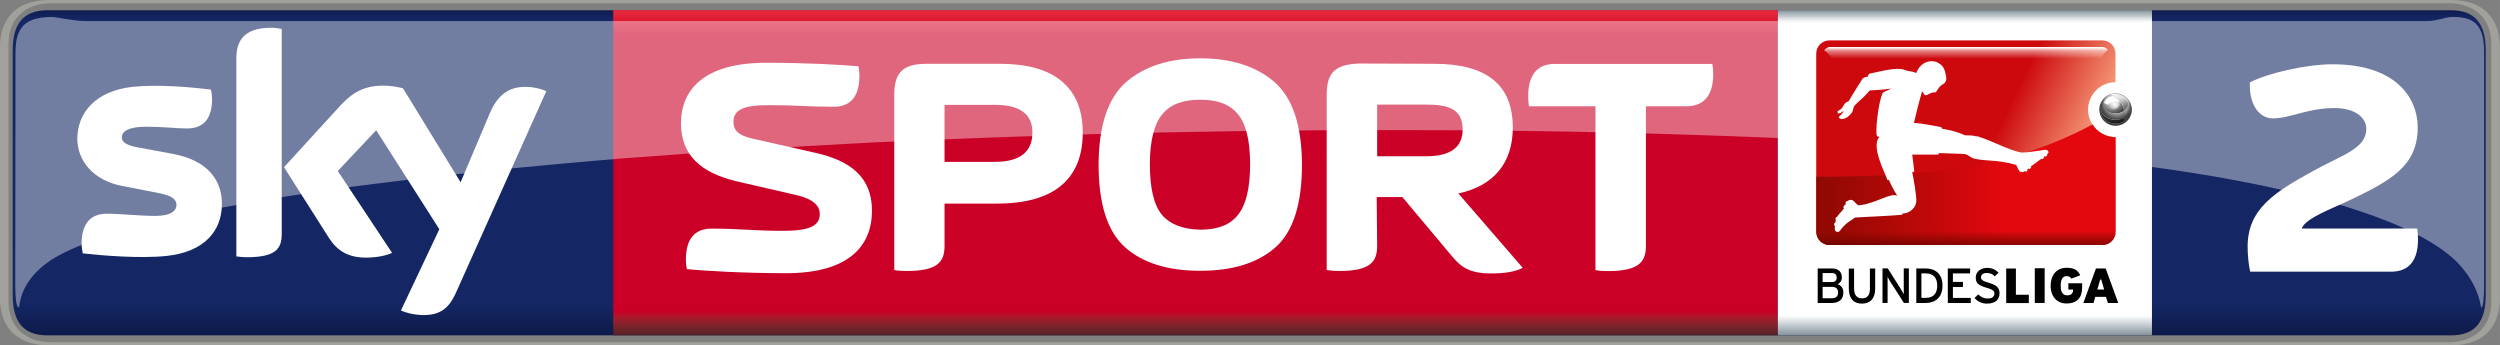 <svg width="600" height="82.899" version="1.1" viewBox="0 0 158.75 21.934" xmlns="http://www.w3.org/2000/svg">
 <rect x="0" y="0" width="158.75" height="21.934" fill="#808080" stroke="none"/>
 <defs>
  <linearGradient id="p" x1="-1.4211e-14" x2="1" gradientTransform="matrix(0 20.652 -20.652 0 -364.97 -53.32)" gradientUnits="userSpaceOnUse">
   <stop stop-color="#88949b" offset="0"/>
   <stop stop-color="#94a0a7" offset=".004"/>
   <stop stop-color="#a1adb4" offset=".008"/>
   <stop stop-color="#adb8be" offset=".012"/>
   <stop stop-color="#bac4c9" offset=".016"/>
   <stop stop-color="#c7cfd4" offset=".02"/>
   <stop stop-color="#d5dbdf" offset=".023"/>
   <stop stop-color="#e2e6e9" offset=".027"/>
   <stop stop-color="#eff1f3" offset=".031"/>
   <stop stop-color="#f7f8f9" offset=".035"/>
   <stop stop-color="#fff" offset=".039"/>
   <stop stop-color="#fff" offset=".047"/>
   <stop stop-color="#fff" offset=".062"/>
   <stop stop-color="#fff" offset=".125"/>
   <stop stop-color="#fff" offset=".25"/>
   <stop stop-color="#fff" offset=".5"/>
   <stop stop-color="#fff" offset=".75"/>
   <stop stop-color="#fff" offset=".875"/>
   <stop stop-color="#fff" offset=".938"/>
   <stop stop-color="#fafbfc" offset=".941"/>
   <stop stop-color="#f6f8f9" offset=".945"/>
   <stop stop-color="#eef1f2" offset=".949"/>
   <stop stop-color="#e6eaec" offset=".953"/>
   <stop stop-color="#dee3e6" offset=".957"/>
   <stop stop-color="#d6dce0" offset=".961"/>
   <stop stop-color="#ced5d9" offset=".965"/>
   <stop stop-color="#c6ced3" offset=".969"/>
   <stop stop-color="#bec7cc" offset=".973"/>
   <stop stop-color="#b7c0c6" offset=".977"/>
   <stop stop-color="#afb9bf" offset=".98"/>
   <stop stop-color="#a7b2b9" offset=".984"/>
   <stop stop-color="#a0abb2" offset=".988"/>
   <stop stop-color="#98a4ab" offset=".992"/>
   <stop stop-color="#919da4" offset=".996"/>
   <stop stop-color="#89959c" offset="1"/>
  </linearGradient>
  <linearGradient id="u" x1="361.31" x2="493.7" y1="96.177" y2="160.01" gradientTransform="matrix(.036 0 0 .036 -373.3 -54.608)" gradientUnits="userSpaceOnUse">
   <stop stop-color="#cd090d" offset="0"/>
   <stop stop-color="#f39272" offset="1"/>
  </linearGradient>
  <linearGradient id="t" x1="285.2" x2="285.2" y1="49.936" y2="69.959" gradientTransform="matrix(.036 0 0 .036 -376.11 -52.744)" gradientUnits="userSpaceOnUse">
   <stop stop-color="#fff" offset="0"/>
   <stop stop-color="#fff" stop-opacity=".498" offset=".3"/>
   <stop stop-color="#fff" stop-opacity="0" offset="1"/>
  </linearGradient>
  <linearGradient id="s" x1="-29.473" x2="301.59" y1="395.42" y2="395.42" gradientTransform="matrix(.036 0 0 .036 -373.3 -54.597)" gradientUnits="userSpaceOnUse">
   <stop stop-color="#8e0902" offset="0"/>
   <stop stop-color="#e2080e" offset="1"/>
  </linearGradient>
  <linearGradient id="r" x1="331.92" x2="331.92" y1="457.25" y2="425.5" gradientTransform="matrix(.036 0 0 .036 -373.3 -54.597)" gradientUnits="userSpaceOnUse">
   <stop stop-color="#580000" stop-opacity=".863" offset="0"/>
   <stop stop-color="#740500" stop-opacity=".514" offset=".547"/>
   <stop stop-color="#800700" stop-opacity=".255" offset=".815"/>
   <stop stop-color="#8c0a00" stop-opacity="0" offset="1"/>
  </linearGradient>
  <linearGradient id="q" x1="487.97" x2="486.58" y1="409.71" y2="424.71" gradientTransform="matrix(.036 0 0 .036 -372.53 -62.502)" gradientUnits="userSpaceOnUse">
   <stop stop-color="#fff" stop-opacity=".766" offset="0"/>
   <stop stop-color="#aaa" stop-opacity=".475" offset="1"/>
  </linearGradient>
  <linearGradient id="v" x1=".008" x2=".992" gradientTransform="matrix(0 20.982 20.982 0 -422.31 -53.481)" gradientUnits="userSpaceOnUse">
   <stop stop-color="#0f1c4d" offset="0"/>
   <stop stop-color="#101e51" offset=".004"/>
   <stop stop-color="#101f54" offset=".008"/>
   <stop stop-color="#112157" offset=".012"/>
   <stop stop-color="#12225a" offset=".016"/>
   <stop stop-color="#13245d" offset=".02"/>
   <stop stop-color="#132560" offset=".023"/>
   <stop stop-color="#142662" offset=".027"/>
   <stop stop-color="#142764" offset=".031"/>
   <stop stop-color="#142764" offset=".062"/>
   <stop stop-color="#142764" offset=".125"/>
   <stop stop-color="#142764" offset=".25"/>
   <stop stop-color="#142764" offset=".5"/>
   <stop stop-color="#142764" offset=".75"/>
   <stop stop-color="#142764" offset=".875"/>
   <stop stop-color="#142764" offset=".891"/>
   <stop stop-color="#142764" offset=".898"/>
   <stop stop-color="#142763" offset=".902"/>
   <stop stop-color="#142763" offset=".906"/>
   <stop stop-color="#132662" offset=".91"/>
   <stop stop-color="#132661" offset=".914"/>
   <stop stop-color="#132560" offset=".918"/>
   <stop stop-color="#13255f" offset=".922"/>
   <stop stop-color="#12245d" offset=".926"/>
   <stop stop-color="#12245c" offset=".93"/>
   <stop stop-color="#12235b" offset=".934"/>
   <stop stop-color="#12235a" offset=".938"/>
   <stop stop-color="#112259" offset=".941"/>
   <stop stop-color="#112258" offset=".945"/>
   <stop stop-color="#112157" offset=".949"/>
   <stop stop-color="#112056" offset=".953"/>
   <stop stop-color="#102055" offset=".957"/>
   <stop stop-color="#102054" offset=".961"/>
   <stop stop-color="#101f53" offset=".965"/>
   <stop stop-color="#101e52" offset=".969"/>
   <stop stop-color="#0f1d50" offset=".973"/>
   <stop stop-color="#0f1d4f" offset=".977"/>
   <stop stop-color="#0f1c4e" offset=".98"/>
   <stop stop-color="#0f1c4d" offset=".984"/>
   <stop stop-color="#0e1b4c" offset=".988"/>
   <stop stop-color="#0e1b4b" offset=".992"/>
   <stop stop-color="#0e1a4a" offset=".996"/>
   <stop stop-color="#0e1949" offset="1"/>
  </linearGradient>
  <linearGradient id="l" x1="1.4211e-14" x2="1" gradientTransform="matrix(0 -20.636 20.636 0 -413.83 -32.671)" gradientUnits="userSpaceOnUse">
   <stop stop-color="#552227" offset="0"/>
   <stop stop-color="#5a2227" offset=".004"/>
   <stop stop-color="#602228" offset=".008"/>
   <stop stop-color="#662329" offset=".012"/>
   <stop stop-color="#6c232a" offset=".016"/>
   <stop stop-color="#71232a" offset=".02"/>
   <stop stop-color="#77232a" offset=".023"/>
   <stop stop-color="#7d232a" offset=".027"/>
   <stop stop-color="#84222b" offset=".031"/>
   <stop stop-color="#8a212b" offset=".035"/>
   <stop stop-color="#90202b" offset=".039"/>
   <stop stop-color="#961f2b" offset=".043"/>
   <stop stop-color="#9d1d2b" offset=".047"/>
   <stop stop-color="#a31a2a" offset=".051"/>
   <stop stop-color="#a9172a" offset=".055"/>
   <stop stop-color="#b01329" offset=".059"/>
   <stop stop-color="#b70f29" offset=".062"/>
   <stop stop-color="#bd0829" offset=".066"/>
   <stop stop-color="#c40228" offset=".07"/>
   <stop stop-color="#c70028" offset=".074"/>
   <stop stop-color="#ca0027" offset=".078"/>
   <stop stop-color="#ca0027" offset=".094"/>
   <stop stop-color="#ca0027" offset=".125"/>
   <stop stop-color="#ca0027" offset=".25"/>
   <stop stop-color="#ca0027" offset=".5"/>
   <stop stop-color="#ca0027" offset=".75"/>
   <stop stop-color="#ca0027" offset=".875"/>
   <stop stop-color="#ca0027" offset=".906"/>
   <stop stop-color="#ca0027" offset=".914"/>
   <stop stop-color="#cb0028" offset=".918"/>
   <stop stop-color="#cc0029" offset=".922"/>
   <stop stop-color="#ce002a" offset=".926"/>
   <stop stop-color="#cf012a" offset=".93"/>
   <stop stop-color="#d1052b" offset=".934"/>
   <stop stop-color="#d2092c" offset=".938"/>
   <stop stop-color="#d40b2d" offset=".941"/>
   <stop stop-color="#d50d2e" offset=".945"/>
   <stop stop-color="#d60f2f" offset=".949"/>
   <stop stop-color="#d71130" offset=".953"/>
   <stop stop-color="#d91431" offset=".957"/>
   <stop stop-color="#da1732" offset=".961"/>
   <stop stop-color="#dc1933" offset=".965"/>
   <stop stop-color="#dd1a34" offset=".969"/>
   <stop stop-color="#df1c35" offset=".973"/>
   <stop stop-color="#e01d35" offset=".977"/>
   <stop stop-color="#e12036" offset=".98"/>
   <stop stop-color="#e22237" offset=".984"/>
   <stop stop-color="#e42439" offset=".988"/>
   <stop stop-color="#e6253a" offset=".992"/>
   <stop stop-color="#e7273a" offset=".996"/>
   <stop stop-color="#e8283b" offset="1"/>
  </linearGradient>
  <radialGradient id="m" cx="470.81" cy="426.03" r="27.812" gradientTransform="matrix(-.049 .047 -.045 -.047 -313.37 -49.718)" gradientUnits="userSpaceOnUse">
   <stop stop-color="#fff" offset="0"/>
   <stop stop-color="#464646" offset=".5"/>
   <stop offset="1"/>
  </radialGradient>
  <radialGradient id="n" cx="477.3" cy="420.2" r="28.703" gradientTransform="matrix(.036 0 0 .036 -372.52 -62.502)" gradientUnits="userSpaceOnUse">
   <stop stop-color="#efefef" offset="0"/>
   <stop stop-color="#afafaf" offset=".55"/>
   <stop stop-color="#3f3f3f" offset="1"/>
  </radialGradient>
  <radialGradient id="o" cx="413.12" cy="493.49" r="15.125" gradientTransform="matrix(.03 0 0 .03 -367.83 -62.11)" gradientUnits="userSpaceOnUse">
   <stop stop-color="#fff" offset="0"/>
   <stop stop-color="#fff" stop-opacity="0" offset="1"/>
  </radialGradient>
 </defs>
 <g transform="translate(489.75 53.953)">
  <path d="m-486.74-53.301c-1.622 0-2.206 0.967-2.206 2.559v15.526c0 1.592 0.584 2.559 2.206 2.559h152.63c1.622 0 2.207-0.967 2.207-2.559v-15.526c0-1.592-0.585-2.559-2.207-2.559h-152.63z" fill="url(#v)" stroke-width=".85"/>
  <path d="m-450.81-53.308v20.644h73.951c8e-3 -7.026 2e-3 -14.255 0-20.644z" fill="url(#l)" stroke-width=".85"/>
  <g fill="#fff" stroke-width=".85">
   <path d="m-475.66-41.007c0 1.763-1.159 3.053-3.506 3.305-1.693 0.181-4.161-0.029-5.33-0.162-0.037-0.192-0.073-0.433-0.073-0.615 0-1.552 0.836-1.904 1.612-1.904 0.816 0 2.096 0.141 3.053 0.141 1.038 0 1.36-0.352 1.36-0.685 0-0.443-0.423-0.635-1.229-0.786l-2.227-0.434c-1.854-0.352-2.841-1.632-2.841-2.992 0-1.652 1.169-3.033 3.466-3.295 1.743-0.181 3.859 0.029 5.018 0.171 0.051 0.202 0.073 0.383 0.073 0.594 0 1.542-0.816 1.874-1.602 1.874-0.594 0-1.531-0.111-2.599-0.111-1.088 0-1.531 0.292-1.531 0.665 0 0.383 0.423 0.544 1.108 0.665l2.126 0.393c2.186 0.403 3.123 1.642 3.123 3.174"/>
   <path d="m-471.86-39.111c0 0.947-0.363 1.491-2.217 1.491-0.242 0-0.453-0.022-0.665-0.051v-12.564c0-0.957 0.322-1.954 2.196-1.954 0.232 0 0.464 0.029 0.685 0.073v13.007"/>
   <path d="m-464.29-34.239c0.242 0.121 0.746 0.272 1.37 0.292 1.068 0.022 1.652-0.393 2.096-1.36l5.763-12.856c-0.242-0.121-0.766-0.262-1.199-0.272-0.746-0.022-1.733 0.131-2.378 1.652l-1.864 4.403-3.657-5.965c-0.232-0.073-0.806-0.171-1.229-0.171-1.29 0-2.015 0.474-2.771 1.29l-3.557 3.889 2.861 4.504c0.534 0.826 1.229 1.239 2.358 1.239 0.746 0 1.36-0.162 1.642-0.302l-3.446-5.199 2.438-2.589 4.01 6.287-2.438 5.159"/>
   <path d="m-434.38-40.574c0-2.146-1.39-3.184-3.607-3.678l-3.889-0.877c-0.706-0.162-1.3-0.373-1.3-1.078 0-0.776 0.615-1.068 2.247-1.068 1.924 0 2.368 0.101 4.121 0.101 0.806 0 1.632-0.373 1.632-1.965 0-0.192-0.029-0.413-0.059-0.605-1.179-0.101-3.284-0.222-5.874-0.222-3.909 0-5.4 1.693-5.4 3.849 0 2.025 1.28 3.143 3.536 3.678l3.889 0.897c0.897 0.222 1.39 0.615 1.39 1.179 0 0.766-0.685 1.068-2.317 1.068-1.924 0-2.801-0.141-4.554-0.141-0.806 0-1.632 0.373-1.632 1.965 0 0.192 0.022 0.413 0.059 0.605 1.179 0.121 3.708 0.262 6.307 0.262 3.909 0 5.451-1.673 5.451-3.97"/>
   <path d="m-403.45-49.919c-1.542 0.059-2.055 0.592-2.055 2.002v11.112c0.232 0.037 0.514 0.061 0.786 0.061 1.965 0 2.418-0.573 2.418-1.591l-0.029-3.102h1.632l3.143 3.748c0.594 0.725 1.157 1.099 2.497 1.099 0.897 0 1.513-0.11 2.006-0.351l-4.092-4.727c2.297-0.494 3.457-1.986 3.457-4.183 0-2.71-1.652-4.05-4.987-4.05zm1.149 2.607h3.072c1.32 0 2.358 0.202 2.358 1.572 0 1.159-0.786 1.712-2.358 1.712h-3.072z"/>
   <path d="m-430.91-49.902c-1.572 0-2.055 0.612-2.055 2.002v11.098c0.232 0.044 0.504 0.057 0.786 0.057 1.965 0 2.407-0.573 2.407-1.591v-2.69h3.344c3.627 0 5.433-1.573 5.433-4.515 0-2.851-1.806-4.36-5.221-4.36zm1.137 2.607h3.204c1.592 0 2.377 0.594 2.377 1.753 0 1.229-0.785 1.866-2.377 1.866h-3.204z"/>
   <path d="m-413.53-50.25c-1.985 0-3.557 0.514-4.715 1.511-1.159 1.028-1.725 2.749-1.746 5.218 0 2.519 0.567 4.283 1.685 5.271 1.118 0.997 2.71 1.492 4.776 1.492 2.055 0 3.647-0.495 4.776-1.492 1.118-0.987 1.681-2.752 1.681-5.271-0.022-2.469-0.583-4.19-1.742-5.218-1.159-0.997-2.73-1.511-4.715-1.511zm0 2.63c1.098 0 1.882 0.291 2.395 0.926 0.504 0.605 0.767 1.662 0.767 3.174 0 1.521-0.263 2.579-0.767 3.204-0.494 0.645-1.297 0.948-2.395 0.948-1.118-0.022-1.927-0.344-2.441-0.948-0.504-0.605-0.763-1.673-0.763-3.204 0-1.511 0.282-2.569 0.786-3.174 0.514-0.635 1.32-0.926 2.418-0.926z"/>
   <path d="m-385.24-47.206h2.569c0.846 0 1.713-0.393 1.713-2.065 0-0.192-0.022-0.423-0.059-0.624h-9.991c-0.846 0-1.703 0.393-1.703 2.065 0 0.192 0.022 0.423 0.051 0.624h4.222v10.408c0.242 0.044 0.514 0.059 0.786 0.059 1.965 0 2.418-0.575 2.418-1.592v-8.877"/>
  </g>
  <path d="m-486.6-53.953c-2.418 0-3.154 1.501-3.154 3.002v15.929c0 1.501 0.736 3.002 3.154 3.002h152.45c2.408 0 3.144-1.501 3.144-3.002v-15.929c-1e-5 -1.501-0.736-3.002-3.144-3.002h-152.45zm0.111 0.202h152.22c1.622 0 2.72 0.957 2.72 2.559v16.413c0 1.602-1.098 2.559-2.72 2.559h-152.22c-1.622 0-2.721-0.957-2.721-2.559v-16.413c0-1.602 1.099-2.559 2.721-2.559z" fill="#a1a19c" stroke-width=".85"/>
  <path d="m-334-52.878c-0.484 0-0.969 0.261-1.625 0.261h-148.79c-0.682-0.025-1.361-0.174-1.97-0.26h-8.5e-4c-1.716 0.005-2.381 0.582-2.381 2.267l-0.015 14.649c0 0.917 0.063 1.534 0.234 1.534 0.061-0.292 0.111-1.705 1.992-2.985 0.708-0.463 1.684-0.897 2.881-1.33 1.478-0.524 3.299-1.014 5.437-1.488 0.55-0.121 1.136-0.242 1.722-0.363 1.259-0.267 2.551-0.478 3.623-0.669 0.387-0.059 0.801-0.133 1.135-0.189 1.187-0.191 2.418-0.367 3.495-0.525 0.383-0.051 0.771-0.106 1.099-0.151 1.269-0.163 2.551-0.32 3.628-0.453 1.587-0.186 3.192-0.356 4.543-0.503 1.291-0.141 2.6-0.258 3.701-0.363 0.495-0.045 0.996-0.093 1.42-0.132 1.27-0.118 2.556-0.223 3.637-0.314 2.608-0.191 5.262-0.391 7.489-0.533 1.808-0.111 3.638-0.22 5.483-0.321 1.899-0.111 3.832-0.204 5.78-0.295 3.615-0.143 7.28-0.28 10.366-0.37 1.346-0.051 2.72-0.078 3.875-0.106 2.349-0.042 4.752-0.09 6.769-0.117 1.337-0.023 2.714-0.029 3.865-0.038 0.507-0.012 1.021-0.008 1.452-0.012 1.437-0.008 2.697-0.007 4.045-0.007 2.454-9.36e-4 4.971 0.012 7.085 0.038 1.366 0.015 2.724 0.039 4.09 0.061 0.697 0.02 1.403 0.028 2.111 0.049 1.295 0.028 2.601 0.059 3.884 0.102 2.263 0.067 4.568 0.148 6.513 0.23 1.342 0.053 2.708 0.12 3.861 0.174 2.186 0.111 4.333 0.24 6.421 0.381 1.349 0.09 2.723 0.197 3.884 0.283 6.904 0.522 13.641 1.272 20.028 2.86 1.149 0.292 2.216 0.593 3.204 0.926 2.801 0.917 4.917 1.974 6.197 3.173 1.401 1.38 1.581 2.693 1.632 2.985 0.14 0 0.192-0.617 0.192-1.534v-14.648c0-1.693-0.554-2.267-1.995-2.267z" fill="#fff" opacity=".4" stroke-width="2.84"/>
  <path d="m-343.59-39.443c0.211-0.645 2.005-1.3 2.912-1.733 2.74-1.3 4.453-2.227 4.453-4.685 0-1.874-1.38-4.01-5.4-4.01-1.673 0-4.101 0.554-5.259 1.149-0.059 1.582 0.725 2.287 1.441 2.287 1.159 0 2.186-0.655 3.939-0.655 1.32 0 2.015 0.615 2.015 1.32 0 1.249-1.501 1.642-3.335 2.65-2.428 1.34-4.201 2.398-4.201 4.826 0 0.494 0.059 1.149 0.161 1.592h8.947c0.846 0 1.713-0.393 1.713-2.065 0-0.201-0.022-0.474-0.051-0.675h-7.335" fill="#fff" stroke-width=".85"/>
  <g stroke-width="1.151">
   <path d="m-353.1-53.308h-23.756v20.644h23.756z" fill="url(#p)"/>
   <path d="m-360.54-34.715h0.627v-2.204h-0.627z"/>
   <path d="m-358.41-35.566h0.303c0 0.227-0.108 0.367-0.367 0.367-0.281 0-0.421-0.184-0.421-0.616 0-0.346 0.097-0.605 0.378-0.605 0.151 0 0.238 0.065 0.302 0.162l0.562-0.216c-0.151-0.313-0.378-0.475-0.864-0.475-0.659 0-1.016 0.486-1.016 1.134 0 0.713 0.411 1.134 1.016 1.134 0.637 0 0.983-0.367 0.983-0.994v-0.292h-0.875v0.4"/>
   <path d="m-373.43-35.014h-0.583v-0.724h0.594c0.248 0 0.389 0.13 0.389 0.357 0 0.216-0.108 0.367-0.4 0.367zm-0.583-1.599h0.594c0.216 0 0.302 0.13 0.302 0.292 0 0.141-0.086 0.281-0.302 0.281h-0.594zm0.951 0.713c0.151-0.075 0.27-0.216 0.27-0.443 0-0.367-0.248-0.562-0.627-0.562h-0.907v2.193h0.875c0.486 0 0.756-0.227 0.756-0.681 0-0.302-0.194-0.465-0.367-0.508"/>
   <path d="m-371.01-35.612c0 0.4-0.162 0.605-0.508 0.605-0.324 0-0.497-0.216-0.497-0.627v-1.264h-0.335v1.264c0 0.605 0.281 0.961 0.832 0.961 0.54 0 0.843-0.335 0.843-0.951v-1.275h-0.335v1.286"/>
   <path d="m-368.86-35.785v0.519c-0.032-0.054-0.119-0.216-0.173-0.313l-0.843-1.329h-0.335v2.193h0.324v-1.653c0.032 0.065 0.108 0.194 0.151 0.27l0.886 1.383h0.313v-2.193h-0.324v1.123"/>
   <path d="m-365.74-35.727h0.637v-0.324h-0.637v-0.54h1.091v-0.313h-1.415v2.193h1.458v-0.324h-1.134v-0.691"/>
   <path d="m-363.48-36.003c-0.378-0.108-0.475-0.184-0.475-0.346 0-0.14 0.108-0.27 0.367-0.27 0.216 0 0.378 0.075 0.508 0.216l0.238-0.238c-0.194-0.194-0.421-0.302-0.724-0.302-0.4 0-0.724 0.238-0.724 0.616 0 0.389 0.227 0.508 0.691 0.648 0.367 0.108 0.497 0.194 0.497 0.357 0 0.216-0.151 0.324-0.454 0.324-0.216 0-0.432-0.108-0.573-0.259l-0.238 0.227c0.184 0.216 0.465 0.357 0.778 0.357 0.562 0 0.81-0.27 0.81-0.67 0-0.389-0.259-0.529-0.702-0.659"/>
   <path d="m-361.74-36.901h-0.616v2.193h1.437v-0.529h-0.821v-1.664"/>
   <path d="m-367.47-35.037h-0.27v-1.556h0.27c0.519 0 0.735 0.313 0.735 0.778 0 0.465-0.216 0.778-0.735 0.778zm0-1.869h-0.594v2.193h0.594c0.583 0 1.069-0.324 1.069-1.102 0-0.767-0.475-1.091-1.069-1.091"/>
   <path d="m-356.57-35.566 0.184-0.637h0.065l0.184 0.637zm0.529-1.339h-0.616l-0.799 2.193h0.648l0.108-0.389h0.681l0.119 0.389h0.659l-0.799-2.193"/>
   <path d="m-373.58-51.387c-0.465 0-0.839 0.374-0.839 0.839v11.31c0 0.465 0.374 0.839 0.839 0.839h17.326c0.465 0 0.839-0.374 0.839-0.839v-6.008c-0.962-0.001-1.741-0.781-1.741-1.743 0-0.962 0.779-1.742 1.741-1.743v-1.817c0-0.465-0.374-0.839-0.839-0.839z" fill="url(#u)"/>
   <path d="m-373.92-50.742c0.203 0.091 0.374 0.29 0.513 0.605h17.076c0.038-0.264 0.2-0.468 0.444-0.634-0.102-0.126-0.215-0.195-0.341-0.198h-17.364c-0.143 0.035-0.254 0.109-0.328 0.227z" fill="url(#t)"/>
   <path d="m-374.38-50.765c-9e-4 0.004-1e-3 0.007-2e-3 0.01v3.205zm17.503 4.711-6e-3 0.008c-5.693 3.065-11.589 3.296-17.499 3.318-1e-3 1.2e-5 -2e-3 0-4e-3 0h-0.025v3.495c0 0.465 0.374 0.838 0.839 0.838h17.326c0.465 0 0.839-0.373 0.839-0.838v-6.009c-0.619-7.62e-4 -1.163-0.324-1.471-0.812z" fill="url(#s)"/>
   <path d="m-374.41-39.294v0.058c0 0.465 0.374 0.838 0.839 0.838h17.326c0.465 0 0.839-0.373 0.839-0.838v-0.058z" fill="url(#r)"/>
   <path d="m-355.42-47.969c-0.449 0-0.812 0.275-0.812 0.613 0 0.338 0.363 0.612 0.812 0.612s0.812-0.274 0.812-0.612c0-0.338-0.363-0.613-0.812-0.613zm0.868 0.451c0.06 0.107 0.094 0.228 0.094 0.355 0 0.452-0.428 0.819-0.956 0.819-0.528 0-0.955-0.366-0.955-0.819 0-0.078 0.012-0.152 0.036-0.223-0.048 0.109-0.074 0.229-0.074 0.354 0 0.517 0.447 0.937 0.999 0.937 0.552 0 0.999-0.419 0.999-0.937 0-0.178-0.053-0.344-0.145-0.485z" fill="url(#m)"/>
   <path d="m-355.41-48.027c-0.57 0-1.032 0.462-1.032 1.032 0 0.57 0.462 1.031 1.032 1.031s1.031-0.461 1.031-1.031c0-0.57-0.461-1.032-1.031-1.032zm-0.33 0.099c7e-3 8.83e-4 0.201-0.057 0.327-0.049 0.139 0.008 0.498 0.064 0.669 0.296 0.315 0.429-0.041 0.699-0.099 0.75-4e-3 -0.039-0.07-0.307-0.138-0.427-0.039-0.069-0.106-0.154-0.146-0.2-0.065-0.075-0.13-0.125-0.209-0.185-0.273-0.064-0.047 0.011 0.044 0.076 0 0 0.383 0.338 0.417 0.752-0.143 0.093-0.338 0.165-0.541 0.165-0.449 0-0.799-0.271-0.799-0.609 0.082-0.419 0.317-0.465 0.332-0.499 0.045-0.027 0.096-0.047 0.143-0.07zm0.339 1.824c-0.911-0.059-1.1-0.812-0.92-1.284-0.199 0.472 0.217 1.018 0.917 1.043 0.4 0.002 0.529-0.145 0.529-0.145s-2e-3 0.092-0.012 0.14c-0.011 0.053-0.028 0.111-0.028 0.111-0.16 0.102-0.203 0.106-0.485 0.134z" fill="url(#n)"/>
   <path d="m-354.84-46.865c-0.026-0.095-0.035-0.154-0.055-0.227-2e-3 -0.007-0.031-0.109-0.034-0.117-0.125-0.349-0.294-0.457-0.511-0.594-0.062-0.054-0.224-0.13-0.3-0.149 0.086-0.03 0.117-0.026 0.161-0.041 0.215-0.007 0.415 0.012 0.644 0.132 0.258 0.135 0.4 0.332 0.4 0.557 1.1e-4 0.068-6e-3 0.114-0.022 0.172-0.032 0.116-0.083 0.216-0.175 0.348-0.035 0.045-0.067 0.057-0.09 0.049-0.021-0.008-6e-3 -0.085-0.019-0.131z" fill="url(#q)"/>
   <circle cx="-355.55" cy="-47.452" r=".449" fill="url(#o)"/>
  </g>
  <path d="m-355.91-47.325c0.138-0.156 0.353-0.243 0.728-0.189-0.115-0.141-0.253-0.243-0.404-0.323-0.318 0.065-0.459 0.223-0.539 0.413 0.058 0.017 0.111 0.029 0.216 0.099z" fill="#fff" stroke="#fff" stroke-width=".036px"/>
  <path d="m-373.28-39.743c0-0.032 0.022-0.054 0.043-0.054h0.022c0.012-0.065 0.032-0.14 0.054-0.194l-0.022-0.011c-0.022-0.011-0.032-0.032-0.012-0.065l0.022-0.065c0.012-0.032 0.032-0.054 0.054-0.043l0.022 0.011c0.119-0.248 0.335-0.357 0.443-0.583l-0.022-0.011c-0.022 0-0.022-0.032-0.012-0.065l0.032-0.065c0.012-0.022 0.032-0.043 0.043-0.032h0.022c0.012-0.032 0.032-0.065 0.054-0.108l-0.022-0.011c-0.012-0.011-0.012-0.043 0.012-0.065l0.032-0.054c0.022-0.032 0.043-0.043 0.065-0.032v0.011h0.032l0.022-0.032c0.108-0.075 0.238-0.065 0.324 0 0.065 0.054 0.302 0.292 0.302 0.292s0.173 0 0.259-0.022c1.005-0.173 1.815-0.778 2.236-0.583-0.14-0.227-0.292-0.497-0.378-0.67l-0.151-0.335-0.086 0.011c-0.259-0.659-1.016-2.128-0.54-2.712 0.043-0.043-0.086-0.043-0.119-0.075-0.151-0.141 0.065-2.204 0.367-2.776l0.54-0.248c-0.486 0.065-0.799 0.097-1.383 0.119-0.421 0.519-0.735 0.691-0.983 0.994-0.043 0.043-0.086 0.335-0.119 0.367-0.065 0.108-0.194 0.249-0.302 0.324-0.184 0.119-0.411 0.194-0.529 0.065-0.032-0.043-0.032-0.054-0.012-0.076 0.054-0.086 0.238-0.205 0.292-0.378-0.13 0.097-0.205 0.162-0.324 0.162-0.054 0.011-0.097-0.108-0.043-0.151 0.173-0.108 0.248-0.13 0.335-0.302 0.076-0.162 0.184-0.281 0.346-0.313 0 0 0.475-0.81 0.864-1.404 0.108-0.162 0.367-0.162 0.367-0.162s0-0.162 0.108-0.194c0.573-0.108 1.707-0.443 2.215-0.238 0.324 0.13 0.454 0.054 0.735 0.205 0.248-0.627 0.702-0.756 0.972-0.756 0.238 0 0.378 0.054 0.562 0.194 0.238 0.184 0.292 0.389 0.346 0.67 0.043 0.194 0.065 0.27-0.022 0.454-0.054 0.108-0.151 0.13-0.27 0.216-0.184 0.14-0.27 0.389-0.346 0.432-0.054 0.043-0.108-0.011-0.205 0.022-0.238 0.065-0.313 0.184-0.465 0.173-0.054-0.011-0.097-0.151-0.194-0.248-0.238 0.789-0.443 1.707-0.519 2.009 0.367 0 1.383 0.194 1.696 0.259 0.097 0.011 0.054 0.108 0.13 0.119 0.119 0.022 0.756 0.097 1.394 0.4 0.14 0.032 0.454-0.022 0.724 0.075 0.032 0.022 0.043-0.022 0.086-0.011 1.059 0.346 1.944 0.864 2.787 1.037 0.324 0.011 1.048-0.108 1.35-0.151 0.13-0.022 0.292-0.076 0.378 0.097 0.022 0.043-0.012 0.065-0.065 0.13l-0.032 0.032 0.022 0.022c0.012 0.011 0 0.043-0.022 0.065l-0.054 0.043c-0.022 0.022-0.054 0.022-0.065 0.011l-0.022-0.022-0.065 0.043 0.022 0.022c0.012 0.022 0 0.054-0.032 0.065l-0.054 0.043c-0.022 0.022-0.054 0.022-0.065 0.011l-0.012-0.022c-0.216 0.162-0.443 0.324-0.691 0.508l0.033 0.032c0.012 0.011 0 0.043-0.032 0.065l-0.054 0.043c-0.022 0.011-0.054 0.022-0.065 0l-0.022-0.032-0.075 0.065 0.022 0.032c0.012 0.011 0 0.043-0.022 0.054l-0.054 0.043c-0.032 0.022-0.054 0.022-0.065 0.011l-0.032-0.032c-0.108 0.075-0.238 0.119-0.367-0.032-0.097-0.119-0.13-0.367-0.238-0.378-1.286-0.346-1.837-0.194-2.636-0.389-0.238-0.065-0.367-0.281-0.67-0.292-0.648-0.022-0.843-0.032-1.545-0.054-0.032 0.097-0.032 0.097-0.032 0.097h-1.664l0.119 0.972c0.022 0.108 0 0.108-0.119 0.151 0.086 0.421 0.27 1.404 0.259 1.826-0.012 0.378-0.346 0.756-0.853 0.799-0.076 0.011-0.012 0.075-0.076 0.075-0.789 0.076-2.495 0.14-2.971 0.173-0.259 0.227-0.519 0.259-0.961 0.853-0.086 0.119-0.313 0.054-0.313-0.097 0-0.065 0-0.173 0.012-0.227l-0.032-0.011c-0.012 0-0.032-0.022-0.022-0.054v-0.065" fill="#fff" stroke-width="1.151"/>
 </g>
</svg>
